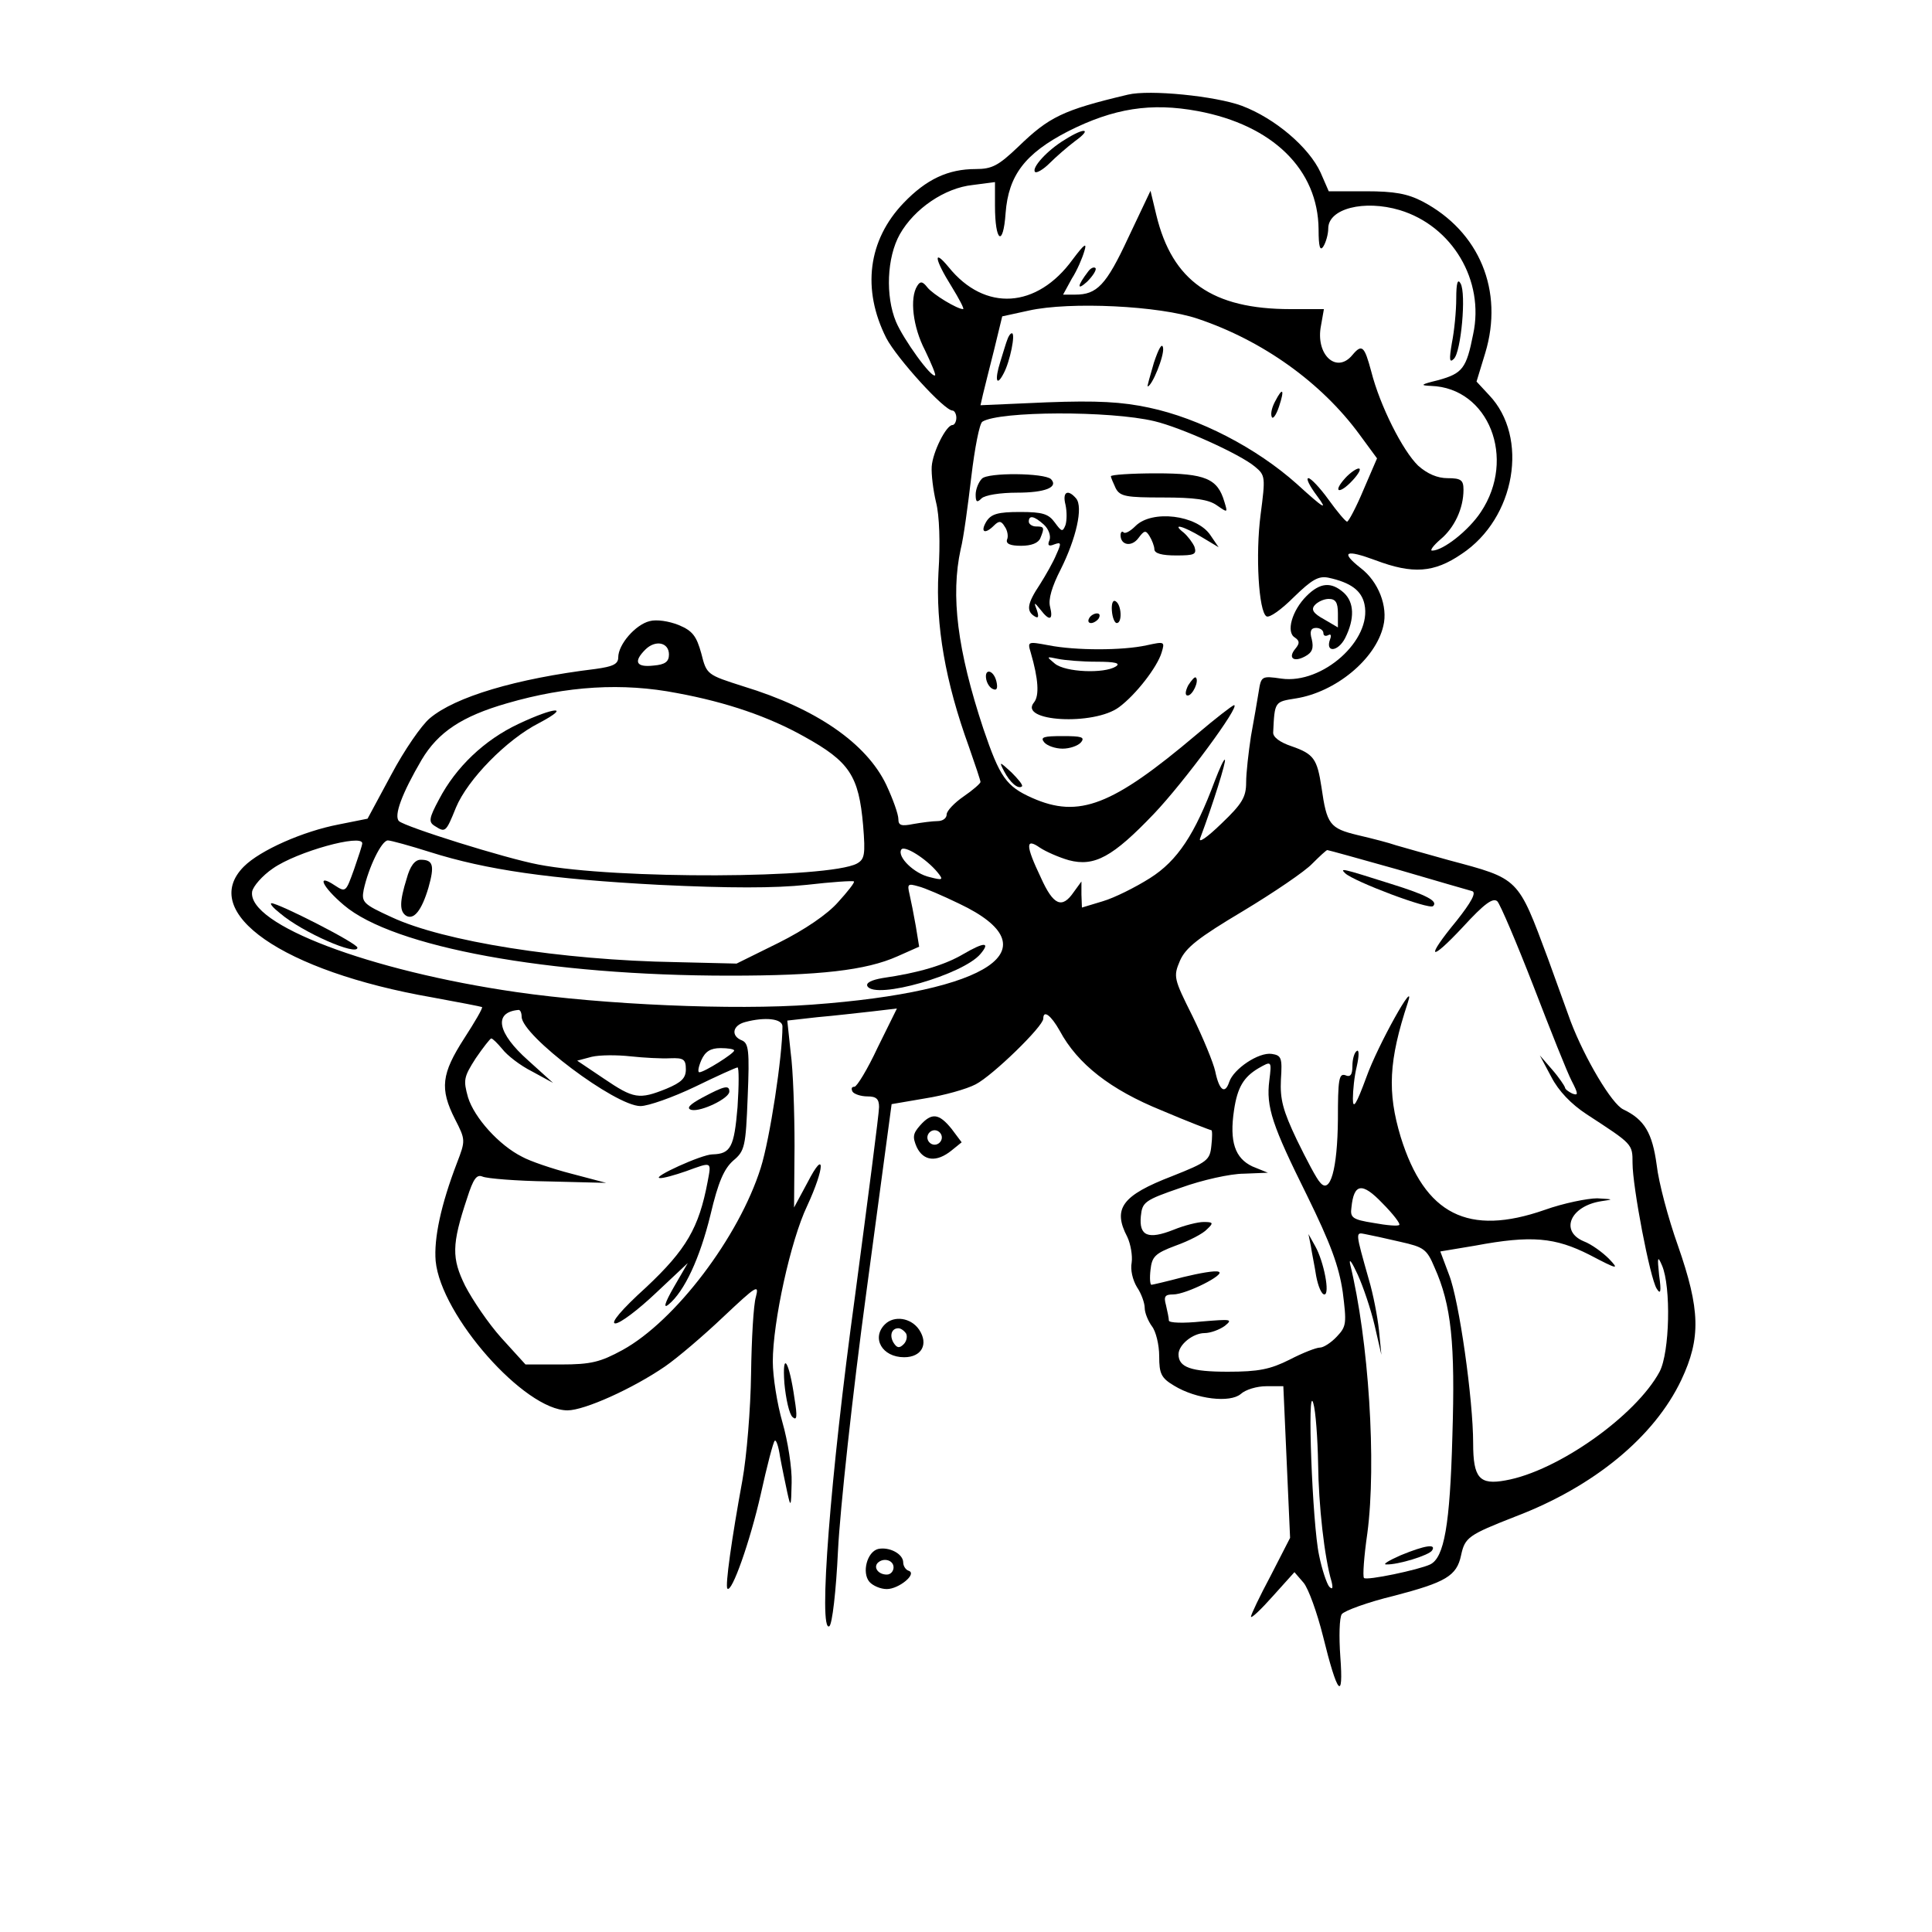<?xml version="1.0" standalone="no"?>
<!DOCTYPE svg PUBLIC "-//W3C//DTD SVG 20010904//EN"
 "http://www.w3.org/TR/2001/REC-SVG-20010904/DTD/svg10.dtd">
<svg version="1.0" xmlns="http://www.w3.org/2000/svg"
 width="400pt" height="400pt" viewBox="0 0 400 400"
 preserveAspectRatio="xMidYMid meet">

<g transform="translate(0,400) scale(0.1,-0.1)"
fill="#000000" stroke="none">
<path d="M2335 3804 c-135 -32 -163 -46 -227 -108 -41 -39 -54 -46 -88 -46
-57 0 -102 -21 -149 -70 -74 -77 -87 -179 -36 -280 22 -42 120 -150 137 -150
4 0 8 -7 8 -15 0 -8 -4 -15 -8 -15 -13 0 -41 -56 -43 -86 -1 -16 3 -49 9 -74
7 -27 9 -85 5 -145 -6 -110 14 -226 63 -361 13 -37 24 -70 24 -73 0 -3 -16
-17 -35 -30 -19 -13 -35 -30 -35 -37 0 -8 -8 -14 -19 -14 -10 0 -33 -3 -50 -6
-25 -5 -31 -3 -31 10 0 10 -11 41 -25 71 -41 86 -145 158 -296 204 -75 24 -76
24 -87 68 -10 36 -18 47 -47 59 -20 8 -46 12 -60 8 -29 -7 -65 -48 -65 -75 0
-14 -11 -19 -47 -24 -165 -20 -291 -58 -343 -102 -17 -14 -53 -66 -80 -117
l-49 -91 -60 -12 c-73 -14 -162 -53 -196 -87 -95 -95 80 -217 390 -271 55 -10
101 -19 103 -20 2 -2 -15 -31 -37 -65 -47 -73 -51 -104 -19 -167 22 -43 22
-44 4 -91 -33 -86 -48 -156 -44 -203 11 -113 184 -309 273 -309 35 0 135 45
202 91 26 18 80 64 121 103 68 64 74 68 67 41 -5 -16 -9 -88 -10 -160 -1 -72
-9 -170 -18 -220 -22 -120 -36 -219 -31 -224 9 -10 47 98 69 195 13 59 26 109
29 111 3 3 8 -12 11 -33 4 -22 11 -55 15 -74 7 -32 8 -31 9 20 1 30 -8 87 -19
125 -11 38 -20 95 -20 126 0 82 37 251 71 322 37 80 38 121 1 49 l-28 -52 1
127 c0 71 -3 158 -8 194 l-7 66 62 7 c35 3 86 9 114 12 l51 6 -40 -81 c-21
-45 -43 -81 -48 -81 -6 0 -7 -4 -4 -10 3 -5 17 -10 31 -10 18 0 24 -5 24 -22
0 -13 -23 -189 -50 -393 -51 -371 -76 -696 -53 -682 6 4 14 72 18 157 4 82 30
324 59 537 l52 387 70 12 c38 6 85 19 104 29 35 18 140 120 140 136 0 19 16 7
34 -25 37 -69 105 -122 211 -165 54 -23 101 -41 103 -41 2 0 2 -15 0 -32 -3
-30 -8 -34 -81 -63 -104 -40 -124 -67 -93 -126 7 -15 11 -39 9 -53 -3 -15 2
-36 11 -51 9 -13 16 -33 16 -43 0 -10 7 -27 15 -38 8 -10 15 -38 15 -62 0 -36
4 -45 31 -61 46 -28 116 -36 138 -17 10 9 33 16 53 16 l35 0 7 -157 7 -157
-40 -78 c-23 -43 -41 -81 -41 -85 0 -5 21 15 45 42 l45 50 19 -22 c10 -12 28
-62 40 -110 30 -122 43 -137 36 -43 -3 41 -2 81 3 88 5 7 54 25 108 38 107 28
130 41 139 84 8 37 15 42 112 80 163 62 288 165 344 283 41 87 39 146 -7 278
-20 56 -40 131 -44 167 -9 66 -25 94 -69 115 -24 11 -80 106 -109 182 -6 17
-27 75 -47 130 -63 169 -59 165 -205 204 -47 13 -96 27 -110 31 -14 5 -49 14
-79 21 -58 14 -64 22 -75 99 -9 59 -16 69 -62 85 -24 8 -39 19 -38 29 3 64 3
63 47 70 82 13 165 81 181 150 10 40 -10 92 -47 120 -43 34 -31 39 31 16 77
-29 121 -26 178 13 112 74 140 242 57 329 l-26 28 18 59 c39 129 -12 252 -130
314 -31 16 -58 21 -117 21 l-77 0 -17 39 c-24 52 -94 112 -163 138 -54 20
-191 34 -236 23z m145 -34 c155 -29 249 -121 250 -245 0 -36 3 -46 10 -35 5 8
10 25 10 37 0 41 74 60 148 38 109 -33 176 -146 152 -257 -14 -71 -22 -81 -72
-95 -37 -9 -39 -11 -15 -12 119 -4 177 -150 103 -261 -25 -38 -78 -80 -101
-80 -5 0 2 10 17 23 29 24 48 64 48 103 0 20 -5 24 -33 24 -21 0 -42 9 -61 26
-32 31 -79 124 -97 195 -14 52 -19 58 -39 34 -33 -40 -77 1 -65 61 l6 34 -69
0 c-162 0 -245 58 -278 195 l-12 50 -46 -97 c-46 -99 -65 -118 -110 -118 l-25
0 18 33 c11 17 22 43 26 57 6 19 0 15 -24 -17 -74 -102 -182 -109 -257 -16
-33 40 -29 16 6 -40 16 -26 27 -47 24 -47 -12 0 -62 30 -74 45 -10 13 -15 13
-21 3 -16 -25 -9 -85 16 -133 13 -27 23 -51 21 -52 -7 -7 -66 75 -81 111 -22
53 -19 133 8 181 30 53 93 96 151 102 l46 6 0 -49 c0 -75 17 -87 22 -15 6 78
40 123 129 169 95 48 172 60 269 42z m0 -430 c134 -45 256 -132 335 -240 l36
-49 -28 -65 c-15 -36 -31 -66 -34 -66 -3 0 -20 20 -38 45 -18 25 -37 45 -42
45 -6 0 3 -17 18 -37 23 -31 15 -27 -42 25 -84 75 -202 136 -306 158 -56 12
-107 15 -212 11 l-137 -6 5 22 c3 12 13 53 23 92 l17 70 55 12 c85 19 271 10
350 -17z m-90 -212 c55 -13 177 -68 208 -94 22 -18 22 -22 12 -99 -11 -84 -4
-201 12 -211 6 -4 31 14 57 40 37 36 51 44 71 40 47 -10 69 -27 75 -55 16 -74
-87 -166 -172 -154 -41 6 -42 5 -47 -27 -3 -18 -10 -60 -16 -92 -5 -33 -10
-76 -10 -96 0 -30 -8 -44 -51 -85 -31 -30 -49 -42 -44 -30 27 72 54 159 51
162 -2 2 -11 -18 -21 -44 -41 -110 -77 -165 -134 -201 -30 -19 -74 -41 -98
-48 l-43 -13 -1 27 0 27 -16 -22 c-24 -35 -42 -28 -68 30 -32 67 -32 83 -2 62
12 -8 39 -20 60 -26 53 -14 91 7 176 96 62 65 180 225 166 225 -3 0 -38 -27
-78 -61 -174 -147 -243 -174 -340 -131 -54 24 -67 43 -101 143 -54 163 -68
276 -47 372 6 23 15 91 22 150 7 59 17 111 23 114 35 22 264 23 356 1z m-1005
-483 c0 -15 -8 -21 -32 -23 -36 -4 -42 8 -17 33 21 21 49 15 49 -10z m17 -80
c103 -19 190 -49 263 -90 94 -52 113 -81 122 -184 5 -61 3 -70 -13 -79 -59
-31 -498 -33 -659 -2 -69 13 -276 78 -289 90 -11 11 6 57 47 127 34 57 83 90
177 117 124 36 239 43 352 21z m-652 -311 c0 -4 -8 -28 -17 -54 -17 -47 -17
-48 -40 -33 -39 26 -26 -3 19 -41 102 -87 424 -146 798 -146 187 0 283 11 348
40 l45 20 -7 43 c-4 23 -10 53 -13 66 -5 21 -3 22 18 16 13 -3 52 -20 85 -36
196 -93 65 -182 -305 -209 -162 -12 -432 0 -612 26 -304 44 -557 140 -547 208
2 11 21 33 43 48 50 35 185 72 185 52z m140 -18 c117 -37 248 -56 475 -68 145
-7 239 -7 305 0 52 6 96 9 98 7 2 -2 -13 -21 -33 -43 -22 -25 -69 -57 -123
-84 l-87 -43 -125 3 c-238 4 -482 43 -589 93 -59 27 -63 31 -58 57 10 46 37
102 50 102 6 0 46 -11 87 -24z m1051 -42 c13 -16 11 -17 -16 -10 -32 7 -68 42
-59 57 6 10 52 -19 75 -47z m952 6 c78 -23 148 -43 155 -45 9 -3 -2 -23 -32
-61 -66 -80 -57 -88 13 -13 44 48 62 61 71 53 6 -6 40 -86 75 -176 35 -91 70
-179 79 -196 14 -27 14 -31 1 -26 -8 4 -15 9 -15 13 -1 3 -12 20 -26 36 l-26
30 24 -45 c15 -29 41 -56 73 -77 95 -62 95 -61 95 -101 0 -49 36 -238 50 -260
8 -13 10 -7 5 28 -4 38 -3 41 6 20 19 -44 16 -180 -5 -220 -49 -91 -211 -206
-319 -225 -54 -10 -67 5 -67 77 0 90 -29 296 -50 349 l-18 48 72 12 c117 22
166 17 237 -19 59 -31 62 -31 40 -8 -13 13 -36 30 -52 36 -50 21 -28 73 36 83
27 4 26 4 -8 6 -20 0 -70 -10 -109 -24 -158 -55 -248 -10 -298 151 -28 93 -25
158 15 279 18 55 -63 -90 -86 -155 -21 -57 -28 -68 -28 -45 0 17 3 47 8 67 5
22 5 36 0 32 -5 -3 -9 -17 -9 -31 0 -18 -4 -24 -15 -19 -13 4 -15 -10 -15 -92
-1 -103 -16 -156 -37 -130 -7 7 -28 47 -48 88 -29 61 -35 84 -33 125 3 45 1
50 -19 53 -27 4 -79 -31 -88 -58 -9 -27 -21 -17 -29 22 -4 18 -25 69 -47 114
-39 78 -40 82 -26 115 12 27 37 47 131 103 63 38 128 82 143 98 15 15 29 28
31 28 2 0 67 -18 145 -40z m-1813 -305 c0 -39 194 -185 246 -185 16 0 67 18
113 40 45 22 85 40 88 40 3 0 3 -37 0 -82 -7 -83 -14 -97 -52 -98 -22 0 -127
-48 -109 -49 6 -1 31 6 54 14 55 20 53 21 45 -22 -18 -95 -44 -140 -127 -218
-52 -47 -75 -75 -64 -75 10 0 47 28 84 63 l66 62 -29 -50 c-19 -33 -22 -45
-11 -36 33 27 65 96 87 186 16 68 28 95 47 112 24 20 26 29 30 132 4 96 2 111
-12 117 -23 9 -20 31 7 38 41 11 77 7 77 -9 0 -62 -26 -233 -45 -293 -45 -143
-177 -317 -286 -377 -46 -25 -65 -30 -128 -30 l-73 0 -50 55 c-27 30 -60 79
-75 108 -28 57 -28 85 4 181 13 41 20 50 32 45 9 -4 70 -9 136 -10 l120 -3
-72 19 c-39 10 -86 26 -102 35 -48 24 -99 81 -112 123 -10 36 -9 42 16 81 15
22 30 41 32 41 3 0 13 -10 23 -22 10 -13 37 -34 61 -46 l44 -24 -52 47 c-63
56 -72 99 -20 104 4 1 7 -6 7 -14z m440 -70 c0 -6 -62 -45 -72 -45 -4 0 -2 11
4 25 8 18 19 25 40 25 15 0 28 -2 28 -5z m-132 -16 c27 1 32 -2 32 -23 0 -18
-9 -27 -40 -40 -57 -23 -68 -21 -130 21 l-55 37 30 8 c17 4 53 4 80 1 28 -3
65 -5 83 -4z m1240 -46 c-7 -55 6 -93 78 -238 49 -100 66 -146 74 -200 8 -64
8 -71 -12 -92 -12 -13 -28 -23 -35 -23 -8 0 -36 -11 -63 -25 -40 -20 -64 -25
-128 -25 -76 0 -102 9 -102 36 0 20 30 44 54 44 12 0 31 7 42 15 17 14 13 14
-48 9 -38 -4 -68 -3 -68 2 0 5 -3 19 -6 32 -5 18 -2 22 15 22 27 0 110 42 94
47 -7 3 -40 -3 -73 -11 -34 -9 -64 -16 -66 -16 -3 0 -4 14 -2 31 3 27 9 34 52
50 28 10 57 25 65 34 14 13 13 15 -7 15 -12 0 -40 -7 -62 -16 -53 -21 -72 -13
-68 28 3 29 7 33 83 59 44 16 103 29 130 29 l50 2 -32 13 c-36 17 -48 51 -38
117 7 47 20 68 50 86 28 16 28 16 23 -25z m269 -299 c-2 -3 -26 -1 -53 4 -44
7 -49 11 -46 32 5 50 22 53 64 9 22 -22 38 -43 35 -45z m2 -35 c49 -11 55 -15
71 -53 35 -78 43 -157 37 -349 -5 -185 -17 -252 -46 -266 -23 -11 -132 -34
-137 -28 -3 3 0 45 7 93 19 144 3 399 -36 558 -2 12 5 1 16 -23 11 -24 27 -71
35 -105 l14 -61 -5 51 c-3 28 -12 75 -21 105 -28 99 -28 98 -8 94 11 -2 43 -9
73 -16z m-170 -459 c1 -87 13 -195 28 -245 3 -13 2 -17 -5 -10 -5 6 -15 35
-21 65 -14 64 -25 360 -12 315 5 -16 9 -73 10 -125z"/>
<path d="M2205 3711 c-37 -22 -70 -59 -62 -67 3 -3 17 5 30 18 13 13 37 34 53
46 36 26 20 29 -21 3z"/>
<path d="M2253 3438 c-23 -30 -24 -41 -2 -21 12 12 20 25 17 28 -3 3 -10 0
-15 -7z"/>
<path d="M3015 3382 c0 -26 -4 -67 -9 -92 -6 -35 -5 -42 4 -33 15 14 26 135
14 156 -6 11 -9 1 -9 -31z"/>
<path d="M2086 3298 c-3 -7 -9 -28 -15 -47 -12 -38 -8 -53 7 -24 13 24 25 83
17 83 -3 0 -7 -6 -9 -12z"/>
<path d="M2389 3249 c-8 -27 -14 -49 -13 -49 9 0 35 64 32 80 -2 11 -9 -1 -19
-31z"/>
<path d="M2640 3169 c-6 -11 -10 -25 -7 -32 2 -6 9 3 15 21 12 36 8 42 -8 11z"/>
<path d="M2785 3010 c-27 -30 -12 -34 15 -5 13 14 19 25 13 25 -5 0 -18 -9
-28 -20z"/>
<path d="M2033 3009 c-7 -7 -13 -22 -13 -33 0 -16 3 -17 12 -8 7 7 39 12 74
12 57 0 86 11 70 28 -14 13 -131 14 -143 1z"/>
<path d="M2300 3014 c0 -3 5 -14 10 -25 9 -17 22 -19 98 -19 65 0 94 -4 111
-16 23 -16 23 -16 16 7 -14 48 -39 59 -141 59 -52 0 -94 -3 -94 -6z"/>
<path d="M2206 2955 c3 -14 3 -32 0 -42 -6 -15 -8 -14 -22 5 -13 18 -25 22
-72 22 -46 0 -60 -4 -70 -20 -13 -22 -3 -27 16 -8 10 10 15 10 22 -2 6 -8 8
-21 5 -27 -3 -9 7 -13 29 -13 22 0 36 6 40 16 9 22 8 24 -9 24 -8 0 -15 5 -15
10 0 14 11 12 31 -6 10 -9 15 -23 12 -32 -5 -11 -2 -14 10 -9 14 5 15 3 4 -21
-6 -15 -22 -43 -34 -62 -26 -39 -29 -55 -11 -66 8 -5 9 -1 5 12 -7 18 -6 18 7
2 19 -25 27 -22 20 6 -4 15 4 42 22 77 32 64 47 129 32 147 -17 20 -29 14 -22
-13z"/>
<path d="M2351 2911 c-11 -11 -22 -17 -25 -13 -3 3 -6 0 -6 -6 0 -21 23 -25
37 -6 12 16 15 17 23 4 5 -8 10 -21 10 -27 0 -9 16 -13 45 -13 38 0 43 2 38
18 -4 9 -14 22 -22 29 -27 21 -1 14 37 -9 l35 -21 -17 25 c-28 42 -121 53
-155 19z"/>
<path d="M2705 2766 c-30 -30 -43 -75 -24 -86 10 -7 10 -12 1 -23 -16 -19 -4
-29 20 -16 15 8 18 17 14 35 -5 17 -2 24 9 24 8 0 15 -5 15 -11 0 -5 4 -7 10
-4 5 3 7 0 4 -8 -11 -29 16 -27 31 2 20 40 19 74 -3 94 -26 23 -49 21 -77 -7z
m65 -36 l0 -29 -29 17 c-22 12 -27 20 -19 29 6 7 19 13 29 13 14 0 19 -7 19
-30z"/>
<path d="M2302 2736 c1 -15 6 -26 10 -26 12 0 10 38 -2 45 -6 4 -9 -5 -8 -19z"/>
<path d="M2255 2720 c-3 -5 -2 -10 4 -10 5 0 13 5 16 10 3 6 2 10 -4 10 -5 0
-13 -4 -16 -10z"/>
<path d="M2134 2649 c16 -55 18 -89 7 -103 -34 -40 124 -49 176 -10 35 26 79
83 88 113 7 23 6 23 -31 15 -50 -11 -147 -11 -203 0 -43 8 -44 8 -37 -15z
m136 -19 c39 0 51 -3 40 -10 -24 -15 -104 -12 -126 6 -18 15 -18 15 6 10 14
-3 50 -6 80 -6z"/>
<path d="M2042 2593 c2 -9 8 -18 15 -20 7 -3 9 3 6 16 -6 25 -26 28 -21 4z"/>
<path d="M2460 2581 c-6 -12 -7 -21 -1 -21 10 0 24 30 17 37 -2 3 -9 -5 -16
-16z"/>
<path d="M2162 2463 c6 -7 23 -13 38 -13 15 0 32 6 38 13 9 11 1 13 -38 13
-39 0 -47 -2 -38 -13z"/>
<path d="M2079 2403 c12 -23 29 -38 37 -31 2 3 -8 15 -22 29 -25 23 -26 23
-15 2z"/>
<path d="M1073 2501 c-70 -33 -129 -89 -164 -156 -21 -39 -22 -47 -9 -55 22
-14 23 -14 44 38 24 58 105 141 172 175 68 36 33 34 -43 -2z"/>
<path d="M580 2109 c47 -40 160 -89 160 -71 0 9 -163 92 -178 92 -4 -1 4 -10
18 -21z"/>
<path d="M1995 2025 c-39 -23 -92 -39 -168 -50 -23 -4 -35 -10 -31 -17 17 -28
198 24 234 67 21 25 8 25 -35 0z"/>
<path d="M842 2181 c-15 -48 -15 -68 -1 -77 16 -9 32 11 46 58 13 46 10 58
-16 58 -12 0 -22 -13 -29 -39z"/>
<path d="M2785 2192 c18 -17 174 -76 182 -68 11 10 -13 23 -87 46 -104 33
-106 33 -95 22z"/>
<path d="M1455 1728 c-28 -15 -35 -23 -23 -26 20 -4 78 24 78 38 0 14 -10 12
-55 -12z"/>
<path d="M2714 1420 c2 -14 8 -42 11 -62 4 -21 11 -38 17 -38 12 0 -1 68 -19
100 l-14 25 5 -25z"/>
<path d="M2900 780 c-25 -11 -38 -19 -30 -19 24 -1 89 19 95 29 9 14 -14 11
-65 -10z"/>
<path d="M1905 1670 c-15 -17 -16 -24 -7 -45 14 -29 41 -32 72 -7 l21 17 -21
28 c-26 32 -41 34 -65 7z m45 -25 c0 -8 -7 -15 -15 -15 -8 0 -15 7 -15 15 0 8
7 15 15 15 8 0 15 -7 15 -15z"/>
<path d="M1832 1258 c-28 -28 -6 -68 40 -68 36 0 51 27 31 57 -17 25 -52 30
-71 11z m44 -19 c3 -6 1 -16 -5 -22 -9 -9 -14 -8 -21 3 -9 15 -4 30 10 30 5 0
12 -5 16 -11z"/>
<path d="M1624 1136 c3 -32 10 -64 17 -70 9 -8 10 1 4 38 -11 78 -26 102 -21
32z"/>
<path d="M1818 793 c-23 -6 -34 -49 -18 -68 7 -8 23 -15 36 -15 25 0 64 32 45
38 -6 2 -11 10 -11 17 0 18 -29 33 -52 28z m32 -38 c0 -8 -6 -15 -14 -15 -17
0 -28 14 -19 24 12 12 33 6 33 -9z"/>
</g>
</svg>
